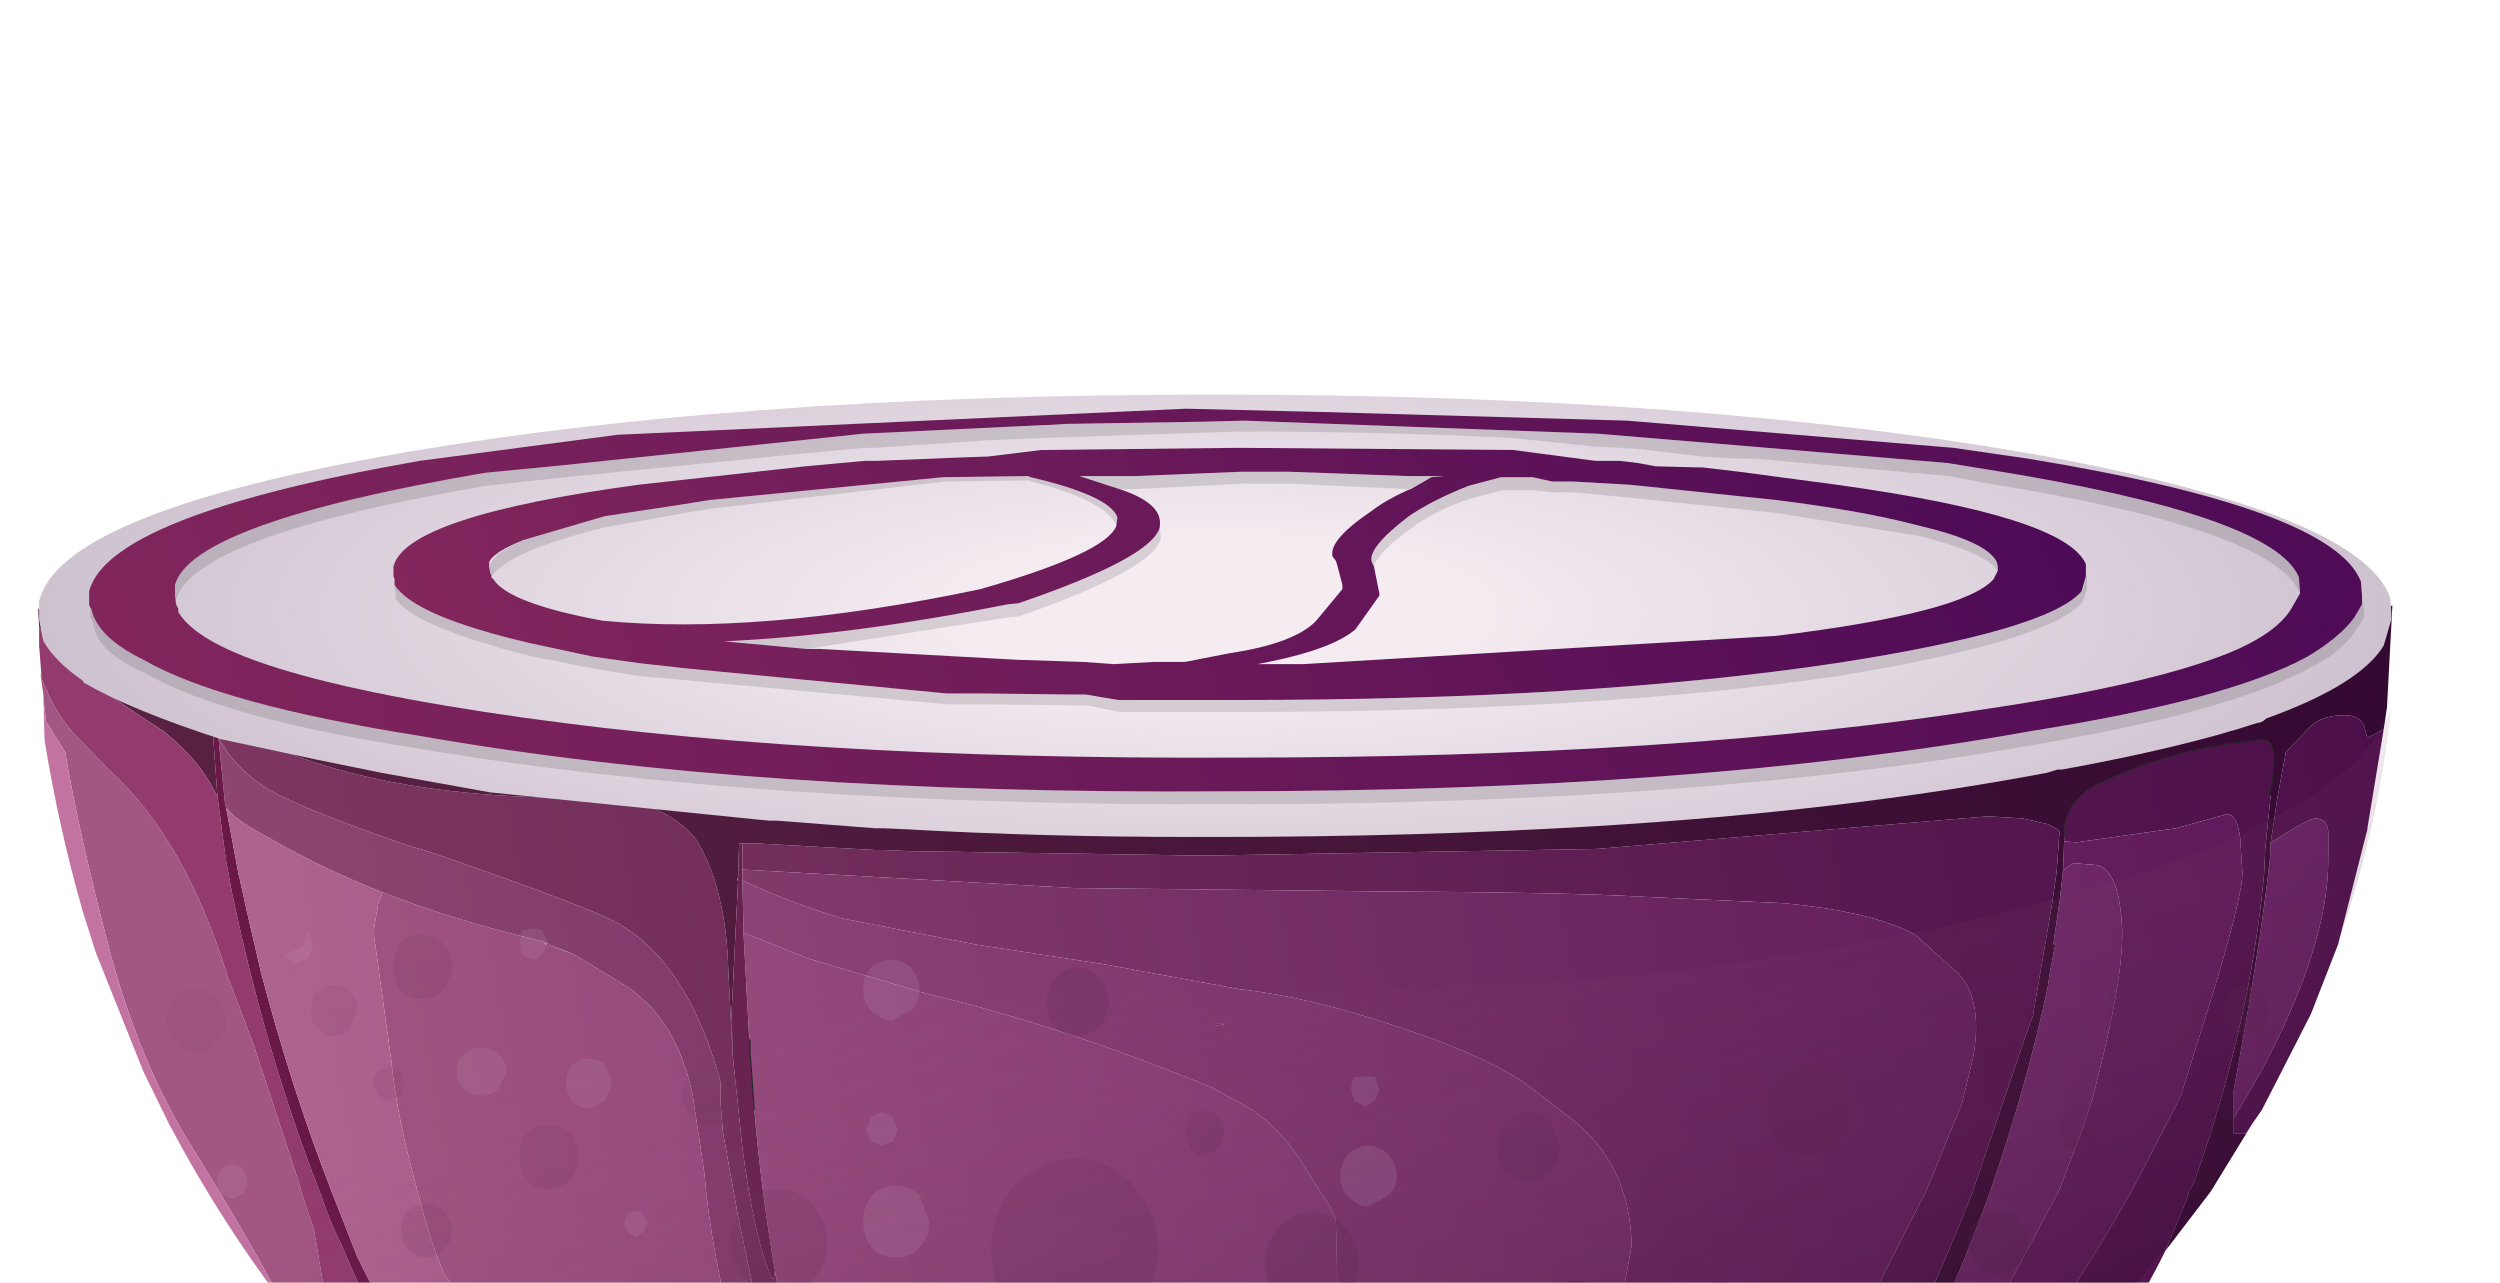 <?xml version="1.0" encoding="UTF-8" standalone="no"?>
<svg xmlns:xlink="http://www.w3.org/1999/xlink" height="59.0px" width="115.0px" xmlns="http://www.w3.org/2000/svg">
  <g transform="matrix(1.0, 0.0, 0.0, 1.0, 0.0, 0.0)">
    <use height="7.4" transform="matrix(0.893, 0.0, 0.0, 1.8, 16.8, 68.62)" width="85.45" xlink:href="#sprite0"/>
    <use height="3.7" transform="matrix(1.733, 0.0, 0.0, 2.634, 26.8, 69.2)" width="33.5" xlink:href="#sprite1"/>
    <use height="60.45" transform="matrix(1.0, 0.0, 0.0, 1.0, 1.7, 18.15)" width="108.35" xlink:href="#shape2"/>
    <use height="0.0" id="price_tag_pt" transform="matrix(1.0, 0.0, 0.0, 1.0, 56.5, 78.65)" width="0.0" xlink:href="#sprite2"/>
  </g>
  <defs>
    <g id="sprite0" transform="matrix(1.0, 0.0, 0.0, 1.0, -3.75, -0.4)">
      <use height="7.4" transform="matrix(1.0, 0.0, 0.0, 1.0, 3.75, 0.4)" width="85.45" xlink:href="#shape0"/>
    </g>
    <g id="shape0" transform="matrix(1.0, 0.0, 0.0, 1.0, -3.75, -0.4)">
      <path d="M46.45 7.8 L16.25 6.7 Q3.75 5.65 3.75 4.1 3.75 2.55 16.25 1.45 L46.45 0.4 76.65 1.45 Q89.2 2.55 89.2 4.1 89.2 5.65 76.65 6.7 L46.45 7.8" fill="#000000" fill-opacity="0.129" fill-rule="evenodd" stroke="none"/>
    </g>
    <g id="sprite1" transform="matrix(1.0, 0.0, 0.0, 1.0, 0.0, 0.0)">
      <use height="3.7" transform="matrix(1.0, 0.0, 0.0, 1.0, 0.0, 0.0)" width="33.5" xlink:href="#shape1"/>
    </g>
    <g id="shape1" transform="matrix(1.0, 0.0, 0.0, 1.0, 0.0, 0.0)">
      <path d="M0.0 1.75 Q0.0 1.05 4.95 0.55 L16.75 0.0 28.55 0.55 Q33.5 1.05 33.5 1.75 33.5 2.45 27.4 3.15 L15.05 3.7 4.45 3.05 Q0.0 2.45 0.0 1.75" fill="#000000" fill-opacity="0.31" fill-rule="evenodd" stroke="none"/>
    </g>
    <g id="shape2" transform="matrix(1.0, 0.0, 0.0, 1.0, -1.7, -18.15)">
      <path d="M40.05 70.85 L41.15 72.45 42.25 73.9 44.35 76.25 44.8 76.35 Q51.45 76.85 56.85 76.5 L62.3 75.75 69.85 74.15 Q77.65 72.2 83.55 64.55 L86.45 59.0 88.6 54.8 90.25 50.75 90.75 48.7 Q91.25 46.05 90.1 44.8 L88.1 43.0 87.7 42.8 Q85.75 41.9 82.1 41.55 L75.55 41.25 Q72.25 41.05 63.15 41.0 L49.4 40.85 34.15 40.0 34.15 38.8 34.55 38.8 34.85 38.8 35.75 38.85 40.25 39.1 40.65 39.1 41.75 39.15 54.8 39.35 55.75 39.35 55.85 39.35 73.45 39.05 91.45 37.55 93.05 37.65 94.15 37.9 Q94.55 38.05 94.75 38.25 L94.7 38.65 94.7 38.8 94.6 40.15 94.4 41.55 93.5 46.8 93.4 47.0 90.75 54.8 Q87.6 62.85 83.35 70.05 L83.05 70.65 81.95 72.35 Q80.65 73.15 79.3 73.9 75.65 75.85 71.8 77.0 L71.7 77.0 Q67.5 78.1 63.6 78.35 L62.95 78.4 55.15 78.6 46.95 78.05 46.0 77.85 45.75 77.85 45.45 77.8 Q43.0 76.5 41.85 75.05 40.7 73.6 39.55 70.8 L37.2 65.4 Q37.35 66.5 38.0 68.5 L39.2 72.45 39.7 75.75 39.75 76.55 37.3 75.75 37.05 75.6 35.05 74.8 Q36.55 75.05 37.4 75.45 L38.5 75.65 38.9 75.5 Q39.1 75.25 39.1 74.05 L37.15 68.0 Q35.1 61.7 34.75 59.75 L33.95 55.95 33.25 52.05 33.15 50.8 33.15 49.8 Q32.5 47.35 31.4 45.5 30.0 43.2 28.0 42.25 25.9 41.3 19.8 39.2 L18.8 38.9 Q15.25 37.7 13.2 36.75 11.2 35.85 10.2 34.2 L10.05 33.95 10.0 33.85 9.9 33.65 9.85 33.55 9.8 33.5 9.7 32.95 9.7 32.9 9.75 32.9 9.9 33.0 9.95 33.05 10.0 33.05 12.3 34.25 Q18.0 36.75 26.9 36.7 30.0 36.6 31.7 38.25 L32.05 38.65 Q33.4 40.9 33.5 44.6 L33.7 48.45 33.7 48.5 34.15 52.8 Q34.7 57.0 35.5 58.8 L35.6 58.8 35.65 58.45 35.9 60.0 Q36.35 62.55 37.2 64.85 L37.4 65.4 Q38.25 67.8 39.5 70.0 L40.05 70.85 M84.55 69.65 L88.6 67.1 Q91.9 64.85 96.65 57.2 L98.05 54.8 100.1 50.85 100.35 50.3 101.5 46.65 Q103.15 41.35 103.15 40.15 L103.05 38.55 Q102.9 37.45 102.45 37.45 L100.1 38.1 95.5 38.75 94.95 38.7 94.95 38.55 94.95 38.5 94.95 38.05 94.95 38.0 Q95.2 36.6 96.75 35.95 99.85 34.45 103.85 34.05 105.0 33.75 104.4 36.55 L104.45 36.6 104.2 39.05 104.15 40.2 Q103.5 47.2 100.9 54.45 L100.7 54.8 100.6 55.15 99.6 57.55 Q97.7 61.45 95.05 63.9 L91.45 67.35 89.25 68.5 Q86.05 70.2 84.75 70.2 84.6 70.2 84.35 70.0 L84.55 69.65 M104.45 38.75 L104.6 37.8 104.75 36.75 105.15 34.6 106.35 33.35 Q106.9 32.9 107.85 32.9 108.55 32.9 108.75 33.4 L108.9 33.95 109.65 33.55 108.9 38.1 108.9 38.15 107.55 43.45 106.3 46.65 104.05 51.05 103.6 51.7 103.3 52.15 102.75 52.15 102.75 51.45 103.95 49.4 Q107.1 43.55 107.1 39.55 L107.1 38.25 Q107.05 37.65 106.5 37.65 106.2 37.65 104.65 38.65 L104.45 38.75 M26.4 43.9 L25.0 43.4 25.2 43.4 25.3 43.45 26.4 43.9" fill="url(#gradient0)" fill-rule="evenodd" stroke="none"/>
      <path d="M34.15 40.0 L49.4 40.85 63.15 41.0 Q72.25 41.05 75.55 41.25 L82.1 41.55 Q85.75 41.9 87.7 42.8 L88.1 43.0 90.1 44.8 Q91.25 46.05 90.75 48.7 L90.25 50.75 88.6 54.8 86.45 59.0 83.55 64.55 Q77.65 72.2 69.85 74.15 L62.3 75.75 56.85 76.5 Q51.45 76.85 44.8 76.35 L44.35 76.25 42.25 73.9 41.15 72.45 40.05 70.85 40.8 70.85 Q42.9 72.1 46.3 72.7 L49.45 73.05 53.5 73.0 55.15 72.95 57.8 72.75 Q62.45 72.2 65.1 71.05 68.9 69.3 72.0 64.6 L74.2 60.7 74.7 59.25 75.05 57.35 Q75.05 56.0 74.65 54.8 73.95 52.65 72.0 51.25 L70.05 49.75 Q67.95 48.4 64.05 47.15 60.15 45.85 57.0 45.5 L50.75 44.35 44.9 43.45 38.75 42.25 Q36.4 41.55 34.15 40.5 L34.15 40.0 M10.0 33.05 L9.95 33.05 9.9 32.5 10.0 33.05 M10.05 33.95 L10.2 34.2 Q11.2 35.85 13.2 36.75 15.25 37.7 18.8 38.9 L19.8 39.2 Q25.9 41.3 28.0 42.25 30.0 43.2 31.4 45.5 32.5 47.35 33.15 49.8 L33.15 50.8 33.25 52.05 33.95 55.95 34.75 59.75 Q35.1 61.7 37.15 68.0 L39.1 74.05 Q39.1 75.25 38.9 75.5 L38.5 75.65 37.4 75.45 Q36.55 75.05 35.05 74.8 L30.6 72.85 28.05 71.4 Q24.45 69.35 21.3 66.65 L21.25 66.6 20.5 65.45 20.25 65.1 20.05 64.7 Q23.5 67.75 27.7 70.05 30.2 71.4 32.95 71.35 34.5 71.35 35.65 70.45 L35.7 69.0 35.0 65.7 34.65 64.65 34.15 62.95 33.95 62.3 Q32.7 57.6 32.4 53.95 L31.85 50.3 Q31.15 47.15 29.25 45.7 L28.95 45.45 26.4 43.9 25.3 43.45 25.2 43.4 25.1 43.35 24.55 43.2 Q20.8 42.3 17.6 41.05 14.7 39.9 12.3 38.5 10.85 37.75 10.4 37.15 L10.35 36.95 10.05 33.95" fill="url(#gradient1)" fill-rule="evenodd" stroke="none"/>
      <path d="M84.55 69.65 Q87.8 67.05 91.65 60.5 L94.7 54.8 95.75 52.05 96.15 50.85 96.25 50.55 Q97.8 44.65 97.6 42.45 97.45 40.1 96.5 39.8 L95.35 39.7 94.9 40.05 94.95 38.7 95.5 38.75 100.1 38.1 102.45 37.45 Q102.9 37.45 103.05 38.55 L103.15 40.15 Q103.15 41.35 101.5 46.65 L100.35 50.3 100.1 50.85 98.05 54.8 96.65 57.2 Q91.9 64.85 88.6 67.1 L84.55 69.65" fill="url(#gradient2)" fill-rule="evenodd" stroke="none"/>
      <path d="M40.05 70.85 L39.5 70.0 40.8 70.85 40.05 70.85 M37.4 65.4 L37.2 64.85 Q36.35 62.55 35.9 60.0 L35.65 58.45 Q35.0 54.7 34.7 51.05 L34.5 48.35 34.5 47.85 34.45 47.55 34.2 42.9 37.2 44.1 42.6 45.7 Q48.05 47.0 53.8 49.25 L55.7 50.0 57.6 51.05 Q58.9 51.95 59.8 53.35 L61.2 55.55 61.45 56.1 61.55 60.5 Q61.45 64.65 56.8 67.35 L54.75 67.95 Q50.25 69.3 45.75 69.15 L45.75 69.1 43.9 69.0 Q40.0 68.5 37.4 65.4 M94.9 40.05 L95.35 39.7 96.5 39.8 Q97.45 40.1 97.6 42.45 97.8 44.65 96.25 50.55 L96.15 50.85 95.75 52.05 94.7 54.8 91.65 60.5 Q87.8 67.05 84.55 69.65 88.85 62.3 91.55 54.8 93.2 50.05 94.2 45.4 L94.3 44.7 94.55 43.4 94.45 43.45 94.75 41.4 94.9 40.05 M104.45 38.75 L104.65 38.65 Q106.2 37.65 106.5 37.65 107.05 37.65 107.1 38.25 L107.1 39.55 Q107.1 43.55 103.95 49.4 L102.75 51.45 102.75 50.15 Q103.95 43.7 104.4 39.65 L104.45 39.2 104.45 38.75 M12.85 59.65 Q11.25 56.65 8.85 52.8 6.4 48.9 5.0 43.55 3.6 38.2 3.0 34.6 L2.1 33.15 2.1 33.0 2.0 32.2 2.0 32.0 1.85 30.95 1.9 31.15 2.0 31.45 2.15 31.75 Q2.55 32.75 3.4 33.75 L5.0 35.4 Q8.5 38.55 10.45 44.85 L10.55 45.15 10.6 45.25 11.55 47.75 11.65 48.0 13.8 54.55 13.85 54.8 14.45 56.6 14.85 59.0 Q14.85 59.85 13.15 59.85 L12.85 59.65 M18.65 62.35 Q20.5 64.05 27.25 67.7 30.2 69.2 32.9 69.75 33.2 70.2 33.55 70.05 L34.35 69.65 Q28.05 67.1 25.55 64.6 L21.85 60.75 20.5 58.7 Q20.0 57.8 19.2 54.8 L19.0 54.0 Q18.25 51.25 18.0 48.8 L17.2 43.0 17.2 42.75 17.4 41.55 17.6 41.05 Q20.8 42.3 24.55 43.2 L25.1 43.35 25.2 43.4 25.0 43.4 26.4 43.9 28.95 45.45 29.25 45.7 Q31.15 47.15 31.85 50.3 L32.4 53.95 Q32.7 57.6 33.95 62.3 L34.15 62.95 34.65 64.65 35.0 65.7 35.7 69.0 35.65 70.45 Q34.5 71.35 32.95 71.35 30.2 71.4 27.7 70.05 23.5 67.75 20.05 64.7 L19.8 64.2 19.35 63.5 18.65 62.35" fill="url(#gradient3)" fill-rule="evenodd" stroke="none"/>
      <path d="M33.7 48.45 L33.5 44.6 Q33.4 40.9 32.05 38.65 L31.7 38.25 Q30.0 36.6 26.9 36.7 18.0 36.75 12.3 34.25 L10.0 33.05 9.9 32.5 9.9 33.0 9.75 32.9 9.7 32.9 9.55 31.8 Q17.7 33.55 34.15 34.3 L34.2 34.3 52.15 34.7 Q92.1 35.75 110.05 27.85 L109.8 32.55 109.65 33.55 108.9 33.95 108.75 33.4 Q108.55 32.9 107.85 32.9 106.9 32.9 106.35 33.35 L105.15 34.6 104.75 36.75 104.6 37.8 104.45 38.75 104.45 39.2 104.4 39.65 Q103.95 43.7 102.75 50.15 L102.75 51.45 102.75 52.15 103.3 52.15 103.6 51.7 101.7 54.8 99.6 57.55 100.6 55.15 100.7 54.8 100.9 54.45 Q103.5 47.2 104.15 40.2 L104.2 39.05 104.45 36.6 104.4 36.55 Q105.0 33.75 103.85 34.05 99.85 34.45 96.75 35.95 95.2 36.6 94.95 38.0 L94.95 38.05 94.95 38.5 94.95 38.55 94.95 38.7 94.9 40.05 94.75 41.4 94.45 43.45 94.55 43.4 94.3 44.7 94.2 45.4 Q93.2 50.05 91.55 54.8 88.85 62.3 84.55 69.65 L84.35 70.0 Q84.6 70.2 84.75 70.2 86.05 70.2 89.25 68.5 L91.45 67.35 Q88.0 70.5 82.95 72.1 L82.1 72.45 81.85 72.45 81.95 72.35 83.05 70.65 83.35 70.05 Q87.6 62.85 90.75 54.8 L93.4 47.0 93.5 46.8 94.4 41.55 94.6 40.15 94.7 38.8 94.7 38.65 94.75 38.25 Q94.55 38.05 94.15 37.9 L93.05 37.65 91.45 37.55 73.45 39.05 55.85 39.35 55.75 39.35 54.8 39.35 41.75 39.15 40.65 39.1 40.25 39.1 35.75 38.85 34.85 38.8 34.55 38.8 34.15 38.8 34.0 38.8 33.95 40.4 33.9 40.4 33.95 40.55 33.65 46.65 33.7 48.45 M1.8 28.85 L1.75 27.95 Q2.65 30.2 9.35 31.75 L9.6 33.75 9.65 33.75 9.5 32.15 9.7 33.8 9.8 33.8 10.0 36.6 9.9 36.45 Q9.15 34.95 7.65 33.75 L7.55 33.65 6.7 33.1 4.25 31.45 Q2.5 30.15 1.8 28.85" fill="url(#gradient4)" fill-rule="evenodd" stroke="none"/>
      <path d="M39.5 70.0 Q38.25 67.8 37.4 65.4 40.0 68.5 43.9 69.0 L45.75 69.1 45.75 69.15 Q50.25 69.3 54.75 67.95 L56.8 67.35 Q61.45 64.65 61.55 60.5 L61.45 56.1 61.2 55.55 59.8 53.35 Q58.9 51.95 57.6 51.05 L55.7 50.0 53.8 49.25 Q48.05 47.0 42.6 45.7 L37.2 44.1 34.2 42.9 34.2 42.8 34.15 40.5 Q36.4 41.55 38.75 42.25 L44.9 43.45 50.75 44.35 57.0 45.5 Q60.15 45.85 64.05 47.15 67.95 48.4 70.05 49.75 L72.0 51.25 Q73.95 52.65 74.65 54.8 75.05 56.0 75.05 57.35 L74.7 59.25 74.2 60.7 72.0 64.6 Q68.9 69.3 65.1 71.05 62.45 72.2 57.8 72.75 L55.15 72.95 53.5 73.0 49.45 73.05 46.3 72.7 Q42.9 72.1 40.8 70.85 L39.5 70.0 M55.85 47.2 L56.35 47.1 55.85 47.1 55.85 47.2 M33.95 40.4 L33.95 40.55 33.9 40.4 33.95 40.4" fill="url(#gradient5)" fill-rule="evenodd" stroke="none"/>
      <path d="M55.85 47.2 L55.85 47.1 56.35 47.1 55.85 47.2" fill="url(#gradient6)" fill-rule="evenodd" stroke="none"/>
      <path d="M45.45 77.8 L45.75 77.85 45.5 77.85 43.85 77.5 45.45 77.8 M1.9 31.15 L1.9 31.0 1.8 29.7 1.8 28.85 Q2.5 30.15 4.25 31.45 L6.7 33.1 7.55 33.65 7.65 33.75 Q9.15 34.95 9.9 36.45 L10.0 36.6 10.35 39.25 10.35 39.3 10.4 39.35 10.4 39.5 10.4 39.6 10.65 40.95 Q12.2 48.4 14.7 54.8 15.15 56.15 15.75 57.35 17.1 60.6 18.75 63.5 17.9 63.3 16.25 62.55 14.25 61.2 13.15 59.85 14.85 59.85 14.85 59.0 L14.45 56.6 13.85 54.8 13.8 54.55 11.65 48.0 11.55 47.75 10.6 45.25 10.55 45.15 10.45 44.85 Q8.5 38.55 5.0 35.4 L3.4 33.75 Q2.55 32.75 2.15 31.75 L2.0 31.45 1.9 31.15" fill="url(#gradient7)" fill-rule="evenodd" stroke="none"/>
      <path d="M2.0 32.2 L2.1 33.0 2.1 33.15 3.0 34.6 Q3.6 38.2 5.0 43.55 6.4 48.9 8.85 52.8 11.25 56.65 12.85 59.65 L13.45 60.5 Q10.3 56.45 7.8 51.75 L6.6 49.3 4.4 43.8 3.8 41.9 Q2.7 38.05 2.05 34.05 L2.0 32.2" fill="url(#gradient8)" fill-rule="evenodd" stroke="none"/>
      <path d="M9.95 33.05 L9.9 33.0 9.9 32.5 9.95 33.05 M9.7 32.9 L9.7 32.95 9.8 33.5 9.85 33.55 9.9 33.65 10.0 33.85 10.05 33.95 10.35 36.95 10.4 37.15 11.0 40.35 11.0 40.3 11.35 41.9 12.0 44.7 Q13.4 50.05 15.25 54.8 L16.45 57.85 18.35 61.6 18.65 62.35 19.35 63.5 19.8 64.2 20.05 64.7 20.25 65.1 20.5 65.45 21.25 66.6 21.3 66.65 21.1 66.6 20.85 66.5 20.4 66.35 19.05 65.45 Q17.15 64.3 15.35 62.65 L14.65 61.9 13.9 61.2 13.45 60.5 12.85 59.65 13.15 59.85 Q14.25 61.2 16.25 62.55 17.9 63.3 18.75 63.5 17.1 60.6 15.75 57.35 15.15 56.15 14.7 54.8 12.2 48.4 10.65 40.95 L10.4 39.6 10.4 39.5 10.4 39.35 10.35 39.3 10.35 39.25 10.0 36.6 9.8 33.8 9.7 33.8 9.5 32.15 9.65 33.75 9.6 33.75 9.35 31.75 9.55 31.8 9.7 32.9" fill="url(#gradient9)" fill-rule="evenodd" stroke="none"/>
      <path d="M17.6 41.05 L17.4 41.55 17.2 42.75 17.2 43.0 18.0 48.8 Q18.25 51.25 19.0 54.0 L19.2 54.8 Q20.0 57.8 20.5 58.7 L21.85 60.75 25.55 64.6 Q28.05 67.1 34.35 69.65 L33.55 70.05 Q33.2 70.2 32.9 69.75 30.2 69.2 27.25 67.7 20.5 64.05 18.65 62.35 L18.35 61.6 16.45 57.85 15.25 54.8 Q13.4 50.05 12.0 44.7 L11.35 41.9 11.0 40.3 11.0 40.35 10.4 37.15 Q10.85 37.75 12.3 38.5 14.7 39.9 17.6 41.05" fill="url(#gradient10)" fill-rule="evenodd" stroke="none"/>
      <path d="M35.65 58.45 L35.6 58.8 35.5 58.8 Q34.7 57.0 34.15 52.8 L33.7 48.5 33.7 48.45 33.65 46.65 33.95 40.55 33.95 40.4 34.0 38.8 34.15 38.8 34.15 40.0 34.15 40.5 34.2 42.8 34.2 42.9 34.45 47.55 34.5 47.85 34.5 48.35 34.7 51.05 Q35.0 54.7 35.65 58.45 M39.75 76.55 L39.7 75.75 39.2 72.45 38.0 68.5 Q37.35 66.5 37.2 65.4 L39.55 70.8 Q40.7 73.6 41.85 75.05 43.0 76.5 45.45 77.8 L43.85 77.5 42.2 77.2 39.75 76.55" fill="url(#gradient11)" fill-rule="evenodd" stroke="none"/>
      <path d="M104.4 36.55 Q105.0 33.75 103.85 34.05 99.85 34.45 96.75 35.95 95.2 36.6 94.95 38.0 L94.95 38.05 94.95 38.5 M34.5 47.85 L34.5 48.35 34.7 51.05" fill="none" stroke="#222222" stroke-linecap="round" stroke-linejoin="round" stroke-width="0.05"/>
      <path d="M10.9 39.7 L11.35 41.75 11.3 39.95 10.9 39.7 M55.85 46.95 L55.85 47.05 56.35 46.95 55.85 46.95 M94.9 41.2 L95.0 41.2 95.1 41.2 Q100.65 39.65 104.2 37.8 L104.55 37.65 Q108.95 35.35 110.0 32.6 108.9 42.5 104.05 50.9 L103.6 51.55 Q101.85 54.55 99.6 57.4 L93.1 65.3 91.45 67.2 Q88.0 70.35 82.95 71.95 L82.1 72.3 81.85 72.3 81.95 72.2 Q80.65 73.0 79.3 73.75 75.65 75.7 71.8 76.85 L71.7 76.85 Q67.5 77.95 63.6 78.2 L55.15 78.45 42.2 77.05 Q39.55 76.5 37.05 75.45 L35.05 74.65 30.6 72.7 28.05 71.25 Q24.45 69.2 21.3 66.5 L21.1 66.45 20.85 66.35 20.4 66.2 19.05 65.3 Q17.15 64.15 15.35 62.5 L14.65 61.75 13.9 61.05 13.45 60.35 12.95 59.7 10.9 56.95 7.55 51.15 Q5.95 48.25 4.8 45.0 3.65 41.75 2.85 38.35 2.2 35.55 1.7 32.2 2.2 33.75 3.5 35.0 5.75 37.15 10.35 39.1 L10.85 39.2 11.35 39.45 Q11.8 39.55 12.25 39.8 L17.35 41.4 22.35 42.7 22.95 42.75 23.55 42.9 23.9 43.0 24.75 43.15 24.85 43.15 25.2 43.25 32.15 44.4 40.1 45.3 40.55 45.3 41.65 45.35 54.8 45.85 55.75 45.85 55.85 45.85 73.55 45.05 Q85.15 43.95 94.4 41.4 L94.9 41.2" fill="url(#gradient12)" fill-rule="evenodd" stroke="none"/>
      <path d="M100.45 47.95 Q99.85 48.7 99.0 48.7 98.15 48.7 97.5 47.95 96.95 47.35 96.95 46.4 96.95 45.45 97.5 44.75 98.15 44.15 99.0 44.15 99.85 44.15 100.45 44.75 101.1 45.45 101.1 46.4 101.1 47.35 100.45 47.95 M103.4 45.3 Q103.8 45.3 104.15 45.6 L104.45 46.45 104.15 47.3 Q103.8 47.65 103.4 47.65 102.95 47.65 102.6 47.3 102.3 46.95 102.3 46.45 102.3 45.95 102.6 45.6 102.95 45.3 103.4 45.3 M96.75 51.85 L96.5 52.7 95.75 52.95 95.05 52.7 Q94.75 52.35 94.75 51.85 94.75 51.4 95.05 51.1 95.35 50.75 95.75 50.75 96.2 50.75 96.5 51.1 L96.75 51.85 M92.85 58.15 Q92.55 58.6 91.95 58.6 91.4 58.6 90.95 58.15 90.55 57.75 90.55 57.15 90.55 56.5 90.95 56.1 91.4 55.7 91.95 55.7 92.55 55.7 92.85 56.1 93.3 56.5 93.3 57.15 93.3 57.75 92.85 58.15 M81.8 52.6 Q81.25 52.0 81.25 51.1 81.25 50.2 81.8 49.55 82.4 49.0 83.15 49.0 83.95 49.0 84.55 49.55 85.15 50.2 85.15 51.1 85.15 52.0 84.55 52.6 83.95 53.2 83.15 53.2 82.4 53.2 81.8 52.6 M9.05 48.45 Q8.45 48.45 8.05 47.95 7.65 47.55 7.65 46.95 7.65 46.35 8.05 45.85 8.45 45.45 9.05 45.45 9.65 45.45 9.95 45.85 10.4 46.35 10.4 46.95 10.4 47.55 9.95 47.95 9.65 48.45 9.05 48.45 M14.3 46.45 Q14.3 45.95 14.6 45.6 14.95 45.3 15.35 45.3 15.85 45.3 16.1 45.6 16.45 45.95 16.45 46.45 L16.1 47.3 Q15.85 47.65 15.35 47.65 14.95 47.65 14.6 47.3 14.3 46.95 14.3 46.45 M18.4 49.3 L18.6 49.8 18.4 50.4 17.9 50.65 17.4 50.4 17.15 49.8 Q17.15 49.5 17.4 49.3 L17.9 49.1 18.4 49.3 M32.7 49.0 Q33.25 49.0 33.6 49.35 34.05 49.8 34.05 50.4 34.05 50.95 33.6 51.3 33.25 51.8 32.7 51.8 32.2 51.8 31.8 51.3 31.4 50.95 31.4 50.4 31.4 49.8 31.8 49.35 32.2 49.0 32.7 49.0 M37.4 55.45 Q38.05 56.15 38.05 57.15 38.05 58.15 37.4 58.85 36.75 59.55 35.8 59.55 34.9 59.55 34.25 58.85 33.6 58.15 33.6 57.15 33.6 56.15 34.25 55.45 34.9 54.7 35.8 54.7 36.75 54.7 37.4 55.45 M31.85 61.1 Q32.15 60.8 32.5 60.8 32.85 60.8 33.15 61.1 L33.45 61.75 33.15 62.5 Q32.85 62.85 32.5 62.85 32.15 62.85 31.85 62.5 31.6 62.2 31.6 61.75 31.6 61.35 31.85 61.1 M26.2 54.3 Q25.8 54.7 25.25 54.7 24.65 54.7 24.2 54.3 23.9 53.85 23.9 53.2 23.9 52.6 24.2 52.1 24.65 51.75 25.25 51.75 25.8 51.75 26.2 52.1 26.6 52.6 26.6 53.2 26.6 53.85 26.2 54.3 M25.0 59.9 Q25.45 59.45 26.05 59.45 26.6 59.45 27.05 59.9 27.45 60.35 27.45 61.05 27.45 61.6 27.05 62.15 26.6 62.6 26.05 62.6 25.45 62.6 25.0 62.15 24.6 61.6 24.6 61.05 24.6 60.35 25.0 59.9 M20.8 56.55 Q20.8 57.15 20.4 57.45 20.1 57.85 19.6 57.85 19.15 57.85 18.75 57.45 18.45 57.15 18.45 56.55 18.45 56.1 18.75 55.7 19.15 55.4 19.6 55.4 20.1 55.4 20.4 55.7 20.8 56.1 20.8 56.55 M36.15 66.75 L35.5 67.15 Q35.05 67.15 34.75 66.75 34.45 66.45 34.45 66.05 34.45 65.55 34.75 65.25 35.05 64.9 35.5 64.9 35.9 64.9 36.15 65.25 L36.45 66.05 36.15 66.75 M71.75 52.7 Q71.75 53.4 71.3 53.85 70.9 54.35 70.3 54.35 69.7 54.35 69.25 53.85 68.85 53.4 68.85 52.7 68.85 52.1 69.25 51.6 69.7 51.15 70.3 51.15 70.9 51.15 71.3 51.6 L71.75 52.7 M71.35 60.15 Q71.35 59.55 71.7 59.2 72.0 58.85 72.55 58.85 73.0 58.85 73.35 59.2 L73.65 60.15 73.35 61.05 72.55 61.35 Q72.0 61.35 71.7 61.05 71.35 60.7 71.35 60.15 M80.25 59.45 Q80.8 59.95 80.8 60.7 80.8 61.35 80.25 61.9 79.85 62.45 79.2 62.45 78.55 62.45 78.1 61.9 77.65 61.35 77.65 60.7 77.65 59.95 78.1 59.45 78.55 58.95 79.2 58.95 79.85 58.95 80.25 59.45 M61.85 59.7 Q61.2 60.45 60.35 60.45 59.5 60.45 58.85 59.7 58.2 59.05 58.2 58.05 58.2 57.15 58.85 56.45 59.5 55.75 60.35 55.75 61.2 55.75 61.85 56.45 62.5 57.15 62.5 58.05 62.5 59.05 61.85 59.7 M67.6 66.25 Q68.15 66.75 68.15 67.6 68.15 68.35 67.6 68.95 67.15 69.5 66.4 69.5 65.7 69.5 65.15 68.95 64.7 68.35 64.7 67.6 64.7 66.75 65.15 66.25 65.7 65.75 66.4 65.75 67.15 65.75 67.6 66.25 M61.0 72.85 L60.75 72.1 Q60.75 71.7 61.0 71.45 61.3 71.15 61.65 71.15 62.0 71.15 62.3 71.45 L62.6 72.1 62.3 72.85 61.65 73.2 Q61.3 73.2 61.0 72.85 M80.25 66.5 L79.65 66.25 79.4 65.6 79.65 64.9 80.25 64.7 80.85 64.9 81.2 65.6 Q81.2 66.05 80.85 66.25 L80.25 66.5 M75.65 69.35 Q75.9 69.0 76.3 69.0 76.75 69.0 77.05 69.35 L77.35 70.05 77.05 70.9 Q76.75 71.2 76.3 71.2 75.9 71.2 75.65 70.9 75.3 70.55 75.3 70.05 75.3 69.65 75.65 69.35 M56.35 52.1 L56.05 52.8 55.4 53.15 Q55.0 53.15 54.75 52.8 L54.5 52.1 54.75 51.4 Q55.0 51.1 55.4 51.1 55.75 51.1 56.05 51.4 L56.35 52.1 M52.1 60.35 Q51.0 61.6 49.4 61.6 L47.6 61.15 47.75 61.7 47.55 62.4 46.95 62.6 46.4 62.4 Q46.15 62.15 46.15 61.7 46.15 61.3 46.4 61.1 46.65 60.85 46.95 60.85 L47.3 60.9 46.7 60.35 Q45.6 59.2 45.6 57.45 45.6 55.75 46.7 54.5 47.8 53.3 49.4 53.3 51.0 53.3 52.1 54.5 53.25 55.75 53.25 57.45 53.25 59.2 52.1 60.35 M43.55 64.4 Q43.75 64.15 44.0 64.15 44.3 64.15 44.5 64.4 L44.75 64.9 44.5 65.5 44.0 65.75 43.55 65.5 43.35 64.9 43.55 64.4 M44.5 70.8 Q44.5 70.05 45.05 69.45 45.6 68.9 46.3 68.9 47.05 68.9 47.55 69.45 48.15 70.05 48.15 70.8 48.15 71.6 47.55 72.1 47.05 72.8 46.3 72.8 45.6 72.8 45.05 72.1 44.5 71.6 44.5 70.8 M56.45 68.05 L56.65 68.45 56.45 68.9 56.15 69.15 Q55.85 69.15 55.65 68.9 L55.55 68.45 55.65 68.05 56.15 67.85 56.45 68.05 M54.2 65.75 Q54.7 65.75 54.95 66.05 55.35 66.45 55.35 66.9 55.35 67.35 54.95 67.65 54.7 68.1 54.2 68.1 L53.45 67.65 Q53.15 67.35 53.15 66.9 53.15 66.45 53.45 66.05 53.8 65.75 54.2 65.75" fill="url(#gradient13)" fill-rule="evenodd" stroke="none"/>
      <path d="M41.05 46.95 Q40.5 46.95 40.05 46.45 39.7 46.1 39.7 45.55 39.7 45.0 40.05 44.5 40.5 44.15 41.05 44.15 41.5 44.15 41.9 44.5 42.3 45.0 42.3 45.55 42.3 46.1 41.9 46.45 L41.05 46.95" fill="url(#gradient14)" fill-rule="evenodd" stroke="none"/>
      <path d="M49.55 44.5 Q50.15 44.5 50.6 45.0 51.0 45.45 51.0 46.1 51.0 46.75 50.6 47.25 50.15 47.65 49.55 47.65 49.0 47.65 48.55 47.25 48.15 46.75 48.15 46.1 48.15 45.45 48.55 45.0 49.0 44.5 49.55 44.5" fill="url(#gradient15)" fill-rule="evenodd" stroke="none"/>
      <path d="M14.2 43.0 L14.4 43.55 14.2 44.05 13.7 44.25 Q13.45 44.25 13.2 44.05 13.05 43.9 13.5 43.75 L14.0 43.45 14.05 43.05 Q14.0 42.8 14.2 43.0 M21.3 48.5 Q21.65 48.2 22.15 48.2 22.65 48.2 22.95 48.5 23.3 48.85 23.3 49.3 L22.95 50.05 Q22.65 50.4 22.15 50.4 21.65 50.4 21.3 50.05 21.0 49.75 21.0 49.3 21.0 48.85 21.3 48.5 M27.1 48.7 Q27.55 48.7 27.85 49.0 L28.15 49.8 27.85 50.65 27.1 51.0 Q26.65 51.0 26.3 50.65 26.05 50.3 26.05 49.8 26.05 49.35 26.3 49.0 26.65 48.7 27.1 48.7 M40.05 51.4 L40.55 51.15 41.1 51.4 41.3 52.0 41.1 52.5 40.55 52.7 40.05 52.5 39.85 52.0 40.05 51.4 M39.7 56.2 Q39.7 55.5 40.1 55.0 40.55 54.55 41.2 54.55 41.9 54.55 42.3 55.0 L42.75 56.2 Q42.75 56.9 42.3 57.4 41.9 57.85 41.2 57.85 40.55 57.85 40.1 57.4 39.7 56.9 39.7 56.2 M29.3 55.7 Q29.5 55.7 29.6 55.85 L29.8 56.3 29.6 56.65 29.3 56.9 Q29.05 56.9 28.85 56.65 L28.7 56.3 28.85 55.85 29.3 55.7 M11.2 53.8 L11.4 54.35 11.2 54.9 10.7 55.15 10.15 54.9 9.95 54.35 10.15 53.8 Q10.4 53.55 10.7 53.55 11.0 53.55 11.2 53.8 M62.8 50.9 L62.3 50.65 62.15 50.15 Q62.15 49.8 62.3 49.55 L62.8 49.5 63.25 49.55 63.45 50.15 63.25 50.65 62.8 50.9 M62.0 53.1 Q62.45 52.7 62.95 52.7 63.45 52.7 63.85 53.1 64.25 53.55 64.25 54.1 64.25 54.65 63.85 55.0 L62.95 55.5 Q62.45 55.5 62.0 55.0 61.65 54.65 61.65 54.1 61.65 53.55 62.0 53.1 M42.3 60.8 L42.6 61.55 42.3 62.4 Q42.0 62.7 41.55 62.7 L40.85 62.4 Q40.55 62.0 40.55 61.55 40.55 61.1 40.85 60.8 41.15 60.45 41.55 60.45 42.0 60.45 42.3 60.8" fill="url(#gradient16)" fill-rule="evenodd" stroke="none"/>
      <path d="M18.4 43.35 Q18.8 43.0 19.4 43.0 20.0 43.0 20.35 43.35 20.8 43.85 20.8 44.45 20.8 45.1 20.35 45.55 20.0 45.95 19.4 45.95 18.8 45.95 18.4 45.55 18.1 45.1 18.1 44.45 18.1 43.85 18.4 43.35" fill="url(#gradient17)" fill-rule="evenodd" stroke="none"/>
      <path d="M24.95 42.8 L25.2 43.4 24.95 43.9 24.55 44.15 24.0 43.9 23.9 43.4 24.0 42.8 24.55 42.7 24.95 42.8" fill="url(#gradient18)" fill-rule="evenodd" stroke="none"/>
      <path d="M94.75 35.4 L94.65 35.4 94.15 35.55 Q84.9 37.3 73.45 38.0 65.2 38.5 55.85 38.5 L55.75 38.5 54.8 38.5 Q47.95 38.5 41.75 38.15 L40.65 38.1 40.25 38.1 35.75 37.75 35.4 37.75 34.85 37.7 22.55 36.45 17.55 35.55 14.6 34.95 10.15 34.0 Q6.0 32.65 3.85 31.4 L3.8 31.3 Q2.55 30.45 2.0 29.5 L1.95 29.3 1.8 28.5 1.8 28.25 1.8 28.15 1.8 28.0 1.8 27.9 1.8 27.65 Q2.75 23.7 17.55 21.0 33.4 18.15 55.85 18.15 78.35 18.15 94.15 21.0 108.6 23.7 109.95 27.5 L110.0 28.15 110.0 28.3 110.0 28.5 109.65 29.7 Q108.55 31.5 104.25 33.05 104.05 33.25 103.85 33.25 100.35 34.4 94.85 35.4 L94.75 35.4" fill="url(#gradient19)" fill-rule="evenodd" stroke="none"/>
      <path d="M4.15 27.95 L4.1 27.8 4.1 27.75 4.1 27.4 4.1 27.2 Q5.0 23.7 19.3 21.2 L28.4 20.0 54.55 18.8 60.75 18.95 74.85 19.35 89.85 20.6 93.3 21.1 Q107.3 23.4 108.6 26.75 L108.65 27.4 108.65 27.6 108.65 27.8 108.3 28.4 Q107.65 29.3 106.15 30.2 102.5 32.2 93.3 33.65 78.05 36.4 56.3 36.4 34.65 36.55 19.3 33.85 10.15 32.4 6.6 30.35 4.85 29.5 4.35 28.45 L4.3 28.35 4.2 28.0 4.15 27.95 M105.8 27.3 L105.8 27.2 105.75 26.55 Q104.55 23.7 91.45 21.6 L89.6 21.3 80.7 20.55 73.5 19.95 57.25 19.35 55.25 19.4 49.0 19.5 48.25 19.55 48.05 19.55 39.7 19.95 25.9 21.4 22.3 21.75 Q8.85 24.05 8.05 26.9 L8.05 27.2 8.05 27.4 8.1 27.8 8.2 28.0 8.2 28.15 Q8.85 29.25 11.25 30.2 14.8 31.6 22.3 32.75 36.6 34.95 56.9 34.85 77.15 34.85 91.45 32.6 98.85 31.5 102.5 30.05 104.7 29.15 105.4 28.0 L105.8 27.3" fill="url(#gradient20)" fill-rule="evenodd" stroke="none"/>
      <path d="M108.65 27.4 L108.75 28.1 108.75 28.15 108.75 28.4 108.35 29.0 Q107.7 30.05 106.2 30.75 102.55 32.75 93.35 34.3 78.1 37.0 56.35 37.0 34.7 37.05 19.35 34.45 10.25 33.05 6.65 30.95 4.9 30.2 4.4 29.15 L4.35 28.95 4.25 28.6 4.15 28.4 4.15 28.35 4.15 28.0 4.15 27.95 4.2 28.0 4.3 28.35 4.35 28.45 Q4.85 29.5 6.6 30.35 10.15 32.4 19.3 33.85 34.65 36.55 56.3 36.4 78.05 36.4 93.3 33.65 102.5 32.2 106.15 30.2 107.65 29.3 108.3 28.4 L108.65 27.8 108.65 27.6 108.65 27.4 M105.8 27.3 Q104.6 24.35 91.5 22.25 L89.65 21.9 80.75 21.1 80.0 21.1 78.3 21.0 75.35 20.65 74.5 20.6 73.4 20.55 69.6 20.15 Q63.65 19.85 57.0 19.85 L47.9 20.15 45.45 20.25 44.0 20.35 40.3 20.6 39.75 20.6 37.05 20.85 26.0 21.95 22.35 22.35 Q8.9 24.65 8.1 27.6 L8.1 27.8 8.05 27.4 8.05 27.2 8.05 26.9 Q8.85 24.05 22.3 21.75 L25.9 21.4 39.7 19.95 48.05 19.55 48.25 19.55 49.0 19.5 55.25 19.4 57.25 19.35 73.5 19.95 80.7 20.55 89.6 21.3 91.45 21.6 Q104.55 23.7 105.75 26.55 L105.8 27.2 105.8 27.3 M63.2 26.05 L63.15 25.95 63.1 25.85 Q62.9 25.2 64.8 23.75 65.9 23.0 67.55 22.35 L69.05 21.95 69.15 21.95 70.3 21.95 70.5 21.95 71.4 22.15 72.35 22.15 75.0 22.3 81.7 23.0 Q85.7 23.5 88.15 24.15 91.4 24.9 91.85 25.85 L91.9 26.05 91.9 26.25 Q91.3 25.4 88.25 24.65 L81.75 23.6 75.05 22.9 72.4 22.65 71.45 22.65 70.55 22.55 70.35 22.55 69.2 22.55 69.1 22.55 67.6 22.95 Q65.95 23.5 64.85 24.35 63.4 25.4 63.2 26.05 M95.95 26.45 L96.0 26.5 96.0 27.1 95.8 27.7 Q94.25 29.5 84.55 31.1 73.2 32.75 57.05 32.75 L51.5 32.75 50.0 32.45 49.45 32.45 45.3 32.4 43.6 32.4 31.65 31.3 29.4 31.1 27.3 30.75 24.5 30.2 Q19.1 28.85 18.2 27.55 L18.2 27.3 18.15 27.1 18.15 26.9 Q19.05 28.35 24.45 29.6 L27.25 30.2 29.35 30.5 31.6 30.75 43.55 31.9 45.25 31.9 49.4 31.95 49.95 31.95 51.45 32.2 57.0 32.2 Q73.15 32.2 84.5 30.5 94.2 29.0 95.75 27.2 L95.95 26.5 95.95 26.45 M64.9 22.5 L64.8 22.5 59.35 22.25 58.45 22.25 58.15 22.25 57.6 22.25 57.25 22.25 57.15 22.25 52.25 22.5 51.5 22.5 49.65 21.9 52.2 21.9 57.1 21.7 57.2 21.7 57.55 21.7 58.1 21.7 58.4 21.7 59.3 21.7 64.75 21.9 66.45 21.9 65.85 21.95 64.9 22.5 M53.35 24.25 L53.4 24.75 Q53.15 26.15 46.9 28.35 L46.4 28.4 37.1 29.85 33.3 29.5 Q39.05 29.25 46.35 27.8 L46.85 27.75 Q53.0 25.65 53.35 24.25 M24.05 24.85 L27.8 23.75 31.4 23.2 32.65 23.0 43.4 21.95 47.3 21.9 47.4 21.95 Q51.05 22.8 51.4 23.8 L51.35 24.15 Q50.8 23.0 47.45 22.15 L47.35 22.1 43.45 22.15 32.7 23.4 31.5 23.6 27.85 24.25 Q23.25 25.4 22.6 26.55 L22.6 26.45 22.55 26.35 22.5 26.1 22.5 26.05 Q22.7 25.45 24.05 24.85" fill="#000000" fill-opacity="0.122" fill-rule="evenodd" stroke="none"/>
      <path d="M91.9 26.25 L91.9 26.05 91.85 25.85 Q91.4 24.9 88.15 24.15 85.7 23.5 81.7 23.0 L75.0 22.3 72.35 22.15 71.4 22.15 70.5 21.95 70.3 21.95 69.15 21.95 69.05 21.95 67.55 22.35 Q65.9 23.0 64.8 23.75 62.9 25.2 63.1 25.85 L63.15 25.95 63.2 26.05 63.45 27.3 63.45 27.4 62.35 28.95 Q61.3 29.85 58.35 30.45 L57.85 30.55 59.95 30.55 81.7 29.25 Q90.3 28.2 91.7 26.65 L91.85 26.35 91.9 26.25 M95.95 26.45 L95.95 26.5 95.75 27.2 Q94.2 29.0 84.5 30.5 73.15 32.2 57.0 32.2 L51.45 32.2 49.95 31.95 49.4 31.95 45.25 31.9 43.55 31.9 31.6 30.75 29.35 30.5 27.25 30.2 24.45 29.6 Q19.05 28.35 18.15 26.9 L18.15 26.65 18.1 26.5 18.1 26.05 Q18.7 23.75 29.35 22.3 L37.05 21.45 39.75 21.2 40.3 21.2 44.0 21.05 45.45 21.0 47.9 20.7 57.0 20.6 69.6 20.7 73.4 21.2 74.5 21.2 75.35 21.3 76.15 21.45 78.1 21.5 78.3 21.5 80.0 21.7 84.5 22.3 Q95.0 23.75 95.95 25.95 L95.95 26.45 M37.1 29.85 L37.7 29.85 46.8 30.35 49.85 30.45 51.25 30.55 53.05 30.45 54.5 30.45 56.55 30.05 Q59.55 29.6 60.55 28.55 L61.75 27.1 61.75 26.9 61.5 25.95 61.45 25.8 61.3 25.6 Q61.1 24.85 63.1 23.5 63.75 23.0 64.75 22.55 L64.9 22.5 65.85 21.95 66.45 21.9 64.75 21.9 59.3 21.7 58.4 21.7 58.1 21.7 57.55 21.7 57.2 21.7 57.1 21.7 52.2 21.9 49.65 21.9 51.5 22.5 51.65 22.55 Q53.5 23.2 53.35 24.2 L53.35 24.25 Q53.0 25.65 46.85 27.75 L46.35 27.8 Q39.05 29.25 33.3 29.5 L37.1 29.85 M51.4 23.8 Q51.05 22.8 47.4 21.95 L47.3 21.9 43.4 21.95 32.65 23.0 31.4 23.2 27.8 23.75 24.05 24.85 Q22.7 25.4 22.5 25.85 L22.5 26.05 22.5 26.1 22.55 26.35 22.6 26.45 22.6 26.55 22.7 26.65 Q23.4 27.75 27.7 28.55 34.9 29.25 45.1 27.1 50.85 25.45 51.35 24.2 L51.4 23.8" fill="url(#gradient21)" fill-rule="evenodd" stroke="none"/>
    </g>
    <linearGradient gradientTransform="matrix(-0.082, 0.018, -0.005, -0.028, 80.8, 51.15)" gradientUnits="userSpaceOnUse" id="gradient0" spreadMethod="pad" x1="-819.2" x2="819.2">
      <stop offset="0.0" stop-color="#390042"/>
      <stop offset="0.992" stop-color="#7e3761"/>
    </linearGradient>
    <linearGradient gradientTransform="matrix(-0.082, 0.018, -0.005, -0.028, 80.8, 51.15)" gradientUnits="userSpaceOnUse" id="gradient1" spreadMethod="pad" x1="-819.2" x2="819.2">
      <stop offset="0.0" stop-color="#460350"/>
      <stop offset="0.992" stop-color="#8d4670"/>
    </linearGradient>
    <linearGradient gradientTransform="matrix(-0.082, 0.018, -0.005, -0.028, 80.8, 51.15)" gradientUnits="userSpaceOnUse" id="gradient2" spreadMethod="pad" x1="-819.2" x2="819.2">
      <stop offset="0.0" stop-color="#4d0a56"/>
      <stop offset="0.992" stop-color="#863d68"/>
    </linearGradient>
    <linearGradient gradientTransform="matrix(-0.082, 0.018, -0.005, -0.028, 80.8, 51.15)" gradientUnits="userSpaceOnUse" id="gradient3" spreadMethod="pad" x1="-819.2" x2="819.2">
      <stop offset="0.0" stop-color="#4d0a56"/>
      <stop offset="0.992" stop-color="#a25683"/>
    </linearGradient>
    <linearGradient gradientTransform="matrix(-0.082, 0.018, -0.005, -0.028, 80.8, 51.15)" gradientUnits="userSpaceOnUse" id="gradient4" spreadMethod="pad" x1="-819.2" x2="819.2">
      <stop offset="0.0" stop-color="#27002c"/>
      <stop offset="0.984" stop-color="#582142"/>
    </linearGradient>
    <linearGradient gradientTransform="matrix(-0.082, 0.018, -0.005, -0.028, 80.8, 51.15)" gradientUnits="userSpaceOnUse" id="gradient5" spreadMethod="pad" x1="-819.2" x2="819.2">
      <stop offset="0.0" stop-color="#4d0a56"/>
      <stop offset="0.992" stop-color="#984e7a"/>
    </linearGradient>
    <linearGradient gradientTransform="matrix(-0.082, 0.018, -0.005, -0.028, 80.8, 51.15)" gradientUnits="userSpaceOnUse" id="gradient6" spreadMethod="pad" x1="-819.2" x2="819.2">
      <stop offset="0.0" stop-color="#42034b"/>
      <stop offset="0.992" stop-color="#8a3e6b"/>
    </linearGradient>
    <linearGradient gradientTransform="matrix(-0.082, 0.018, -0.005, -0.028, 80.8, 51.15)" gradientUnits="userSpaceOnUse" id="gradient7" spreadMethod="pad" x1="-819.2" x2="819.2">
      <stop offset="0.0" stop-color="#4d0a56"/>
      <stop offset="0.992" stop-color="#933b6f"/>
    </linearGradient>
    <linearGradient gradientTransform="matrix(-0.082, 0.018, -0.005, -0.028, 80.8, 51.15)" gradientUnits="userSpaceOnUse" id="gradient8" spreadMethod="pad" x1="-819.2" x2="819.2">
      <stop offset="0.0" stop-color="#4d0a56"/>
      <stop offset="0.992" stop-color="#c273a2"/>
    </linearGradient>
    <linearGradient gradientTransform="matrix(-0.082, 0.018, -0.005, -0.028, 80.8, 51.15)" gradientUnits="userSpaceOnUse" id="gradient9" spreadMethod="pad" x1="-819.2" x2="819.2">
      <stop offset="0.0" stop-color="#4c0256"/>
      <stop offset="1.0" stop-color="#691848"/>
    </linearGradient>
    <linearGradient gradientTransform="matrix(-0.082, 0.018, -0.005, -0.028, 80.8, 51.15)" gradientUnits="userSpaceOnUse" id="gradient10" spreadMethod="pad" x1="-819.2" x2="819.2">
      <stop offset="0.0" stop-color="#4d0a56"/>
      <stop offset="0.992" stop-color="#af6390"/>
    </linearGradient>
    <linearGradient gradientTransform="matrix(-0.082, 0.018, -0.005, -0.028, 80.8, 51.15)" gradientUnits="userSpaceOnUse" id="gradient11" spreadMethod="pad" x1="-819.2" x2="819.2">
      <stop offset="0.0" stop-color="#390042"/>
      <stop offset="0.992" stop-color="#702953"/>
    </linearGradient>
    <linearGradient gradientTransform="matrix(-0.006, -0.022, 0.025, -0.008, 51.9, 59.7)" gradientUnits="userSpaceOnUse" id="gradient12" spreadMethod="pad" x1="-819.2" x2="819.2">
      <stop offset="0.0" stop-color="#1e0023" stop-opacity="0.376"/>
      <stop offset="0.973" stop-color="#a25683" stop-opacity="0.0"/>
    </linearGradient>
    <linearGradient gradientTransform="matrix(-0.018, -0.067, 0.025, -0.008, 49.15, 53.85)" gradientUnits="userSpaceOnUse" id="gradient13" spreadMethod="pad" x1="-819.2" x2="819.2">
      <stop offset="0.0" stop-color="#1e0023" stop-opacity="0.376"/>
      <stop offset="0.973" stop-color="#a25683" stop-opacity="0.0"/>
    </linearGradient>
    <linearGradient gradientTransform="matrix(-0.018, -0.067, 0.025, -0.008, 27.2, 45.3)" gradientUnits="userSpaceOnUse" id="gradient14" spreadMethod="pad" x1="-819.2" x2="819.2">
      <stop offset="0.0" stop-color="#794782" stop-opacity="0.376"/>
      <stop offset="0.973" stop-color="#f9daec" stop-opacity="0.0"/>
    </linearGradient>
    <linearGradient gradientTransform="matrix(-0.018, -0.067, 0.025, -0.008, 28.45, 47.25)" gradientUnits="userSpaceOnUse" id="gradient15" spreadMethod="pad" x1="-819.2" x2="819.2">
      <stop offset="0.0" stop-color="#1e0023" stop-opacity="0.376"/>
      <stop offset="0.973" stop-color="#a25683" stop-opacity="0.0"/>
    </linearGradient>
    <linearGradient gradientTransform="matrix(-0.018, -0.067, 0.025, -0.008, 49.15, 53.85)" gradientUnits="userSpaceOnUse" id="gradient16" spreadMethod="pad" x1="-819.2" x2="819.2">
      <stop offset="0.0" stop-color="#794782" stop-opacity="0.376"/>
      <stop offset="0.973" stop-color="#f9daec" stop-opacity="0.0"/>
    </linearGradient>
    <linearGradient gradientTransform="matrix(-0.018, -0.067, 0.025, -0.008, 43.35, 45.1)" gradientUnits="userSpaceOnUse" id="gradient17" spreadMethod="pad" x1="-819.2" x2="819.2">
      <stop offset="0.0" stop-color="#1e0023" stop-opacity="0.376"/>
      <stop offset="0.973" stop-color="#a25683" stop-opacity="0.0"/>
    </linearGradient>
    <linearGradient gradientTransform="matrix(-0.018, -0.067, 0.025, -0.008, 10.85, 47.1)" gradientUnits="userSpaceOnUse" id="gradient18" spreadMethod="pad" x1="-819.2" x2="819.2">
      <stop offset="0.0" stop-color="#794782" stop-opacity="0.376"/>
      <stop offset="0.973" stop-color="#f9daec" stop-opacity="0.0"/>
    </linearGradient>
    <radialGradient cx="0" cy="0" gradientTransform="matrix(0.072, 0.0, 0.0, 0.02, 55.85, 28.15)" gradientUnits="userSpaceOnUse" id="gradient19" r="819.2" spreadMethod="pad">
      <stop offset="0.196" stop-color="#f5ecf2"/>
      <stop offset="1.0" stop-color="#c9bdcb"/>
    </radialGradient>
    <linearGradient gradientTransform="matrix(-0.065, 0.009, -0.005, -0.018, 61.7, 44.5)" gradientUnits="userSpaceOnUse" id="gradient20" spreadMethod="pad" x1="-819.2" x2="819.2">
      <stop offset="0.0" stop-color="#4d0a56"/>
      <stop offset="0.992" stop-color="#82265c"/>
    </linearGradient>
    <linearGradient gradientTransform="matrix(-0.046, 0.005, -0.004, -0.01, 60.55, 36.1)" gradientUnits="userSpaceOnUse" id="gradient21" spreadMethod="pad" x1="-819.2" x2="819.2">
      <stop offset="0.0" stop-color="#4d0a56"/>
      <stop offset="0.992" stop-color="#82265c"/>
    </linearGradient>
  </defs>
</svg>
